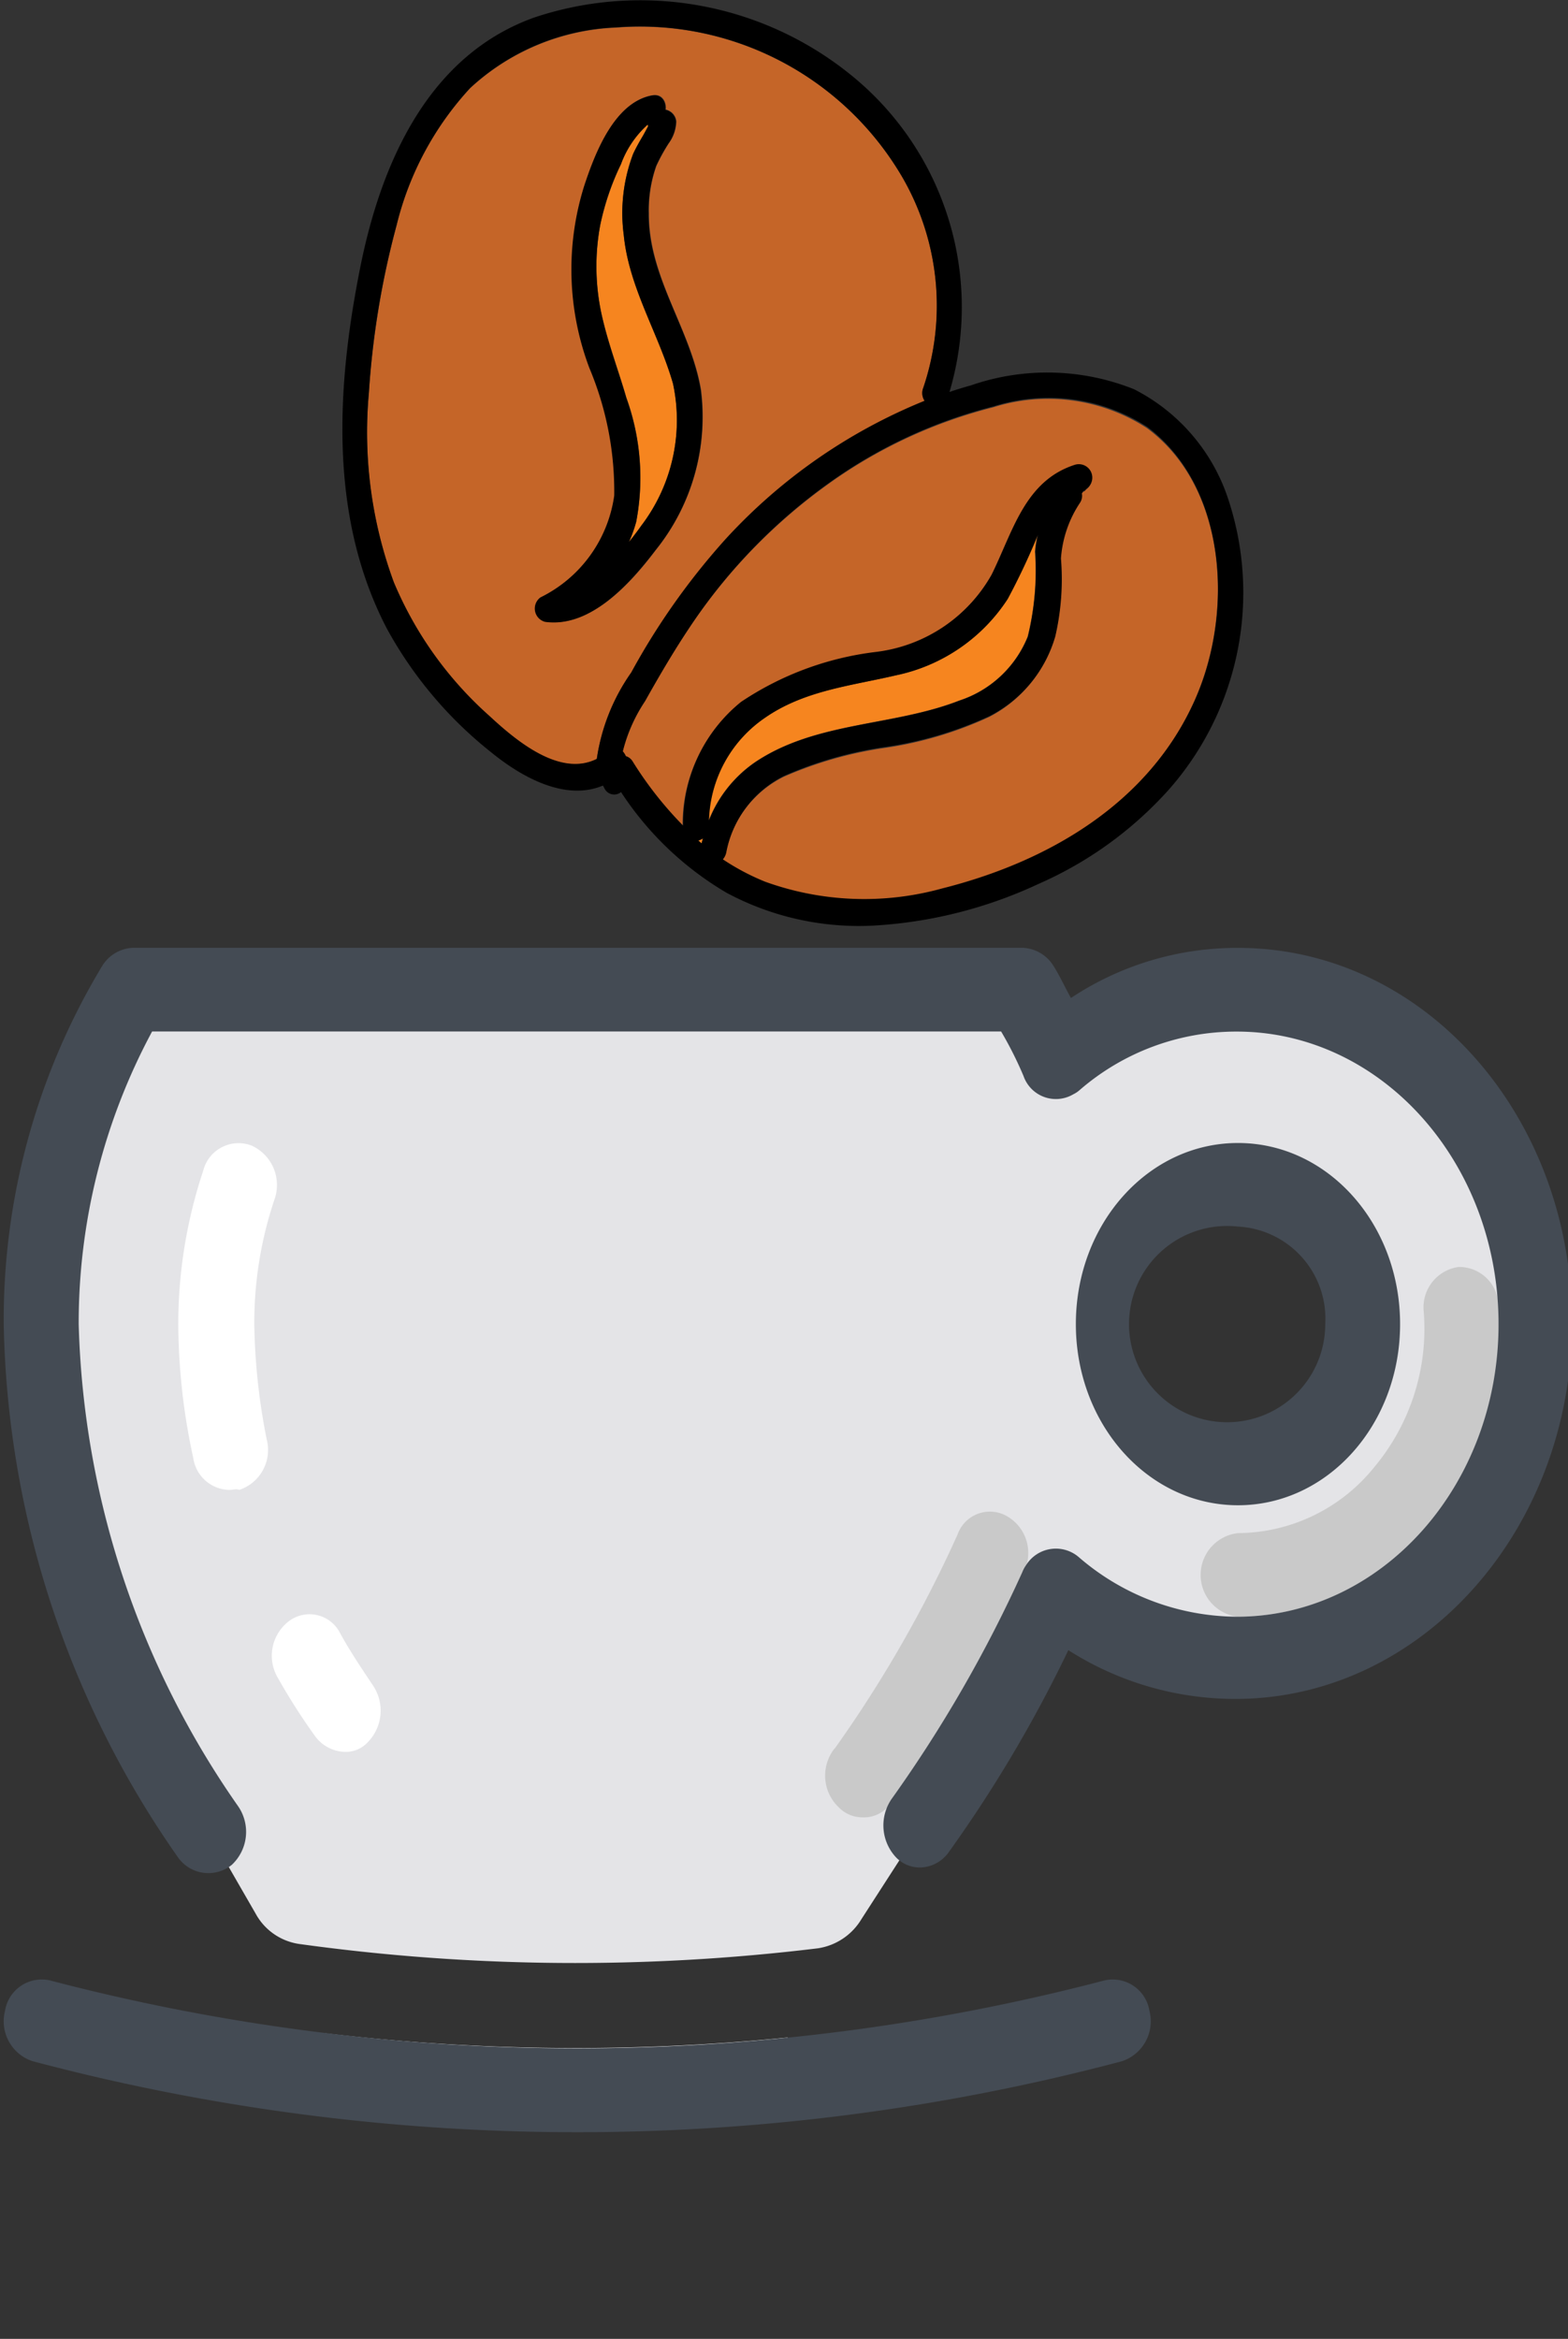 <svg xmlns="http://www.w3.org/2000/svg" xmlns:xlink="http://www.w3.org/1999/xlink" width="59" height="88" viewBox="0 0 59 88"><rect x="0" y="0" width="59" height="88" fill="#333333" stroke="none"/><defs><style>.a,.e{fill:#fff;}.a{stroke:#707070;}.b{clip-path:url(#a);}.c{fill:#e4e4e7;}.d{fill:#c9c9c9;}.f{fill:#444b54;}.g{clip-path:url(#b);}.h{fill:#f6851f;}.i{fill:#c56528;}</style><clipPath id="a"><rect class="a" width="59" height="60" transform="translate(-0.14)"/></clipPath><clipPath id="b"><rect class="a" width="42" height="35" transform="translate(-0.05)"/></clipPath></defs><g transform="translate(-683 -1932)"><g class="b" transform="translate(683.14 1960)"><g transform="translate(0 7.664)"><path class="c" d="M48.664,32.889a10.443,10.443,0,0,0-7.506,2.516,18.943,18.943,0,0,0-1.36-2.569H6.35A24.8,24.8,0,0,0,2.925,45.471,34.306,34.306,0,0,0,9.211,64.554l1.783,3.093A2.231,2.231,0,0,0,12.683,68.8a75.631,75.631,0,0,0,19.468.157,2.31,2.31,0,0,0,1.642-1.1l2.3-3.565a48.174,48.174,0,0,0,5.066-8.86A10.293,10.293,0,0,0,47.961,58c6.474,0,11.634-6.081,11.259-13.369C58.844,38.393,54.247,33.308,48.664,32.889Zm-.7,17.825a5,5,0,0,1-4.691-5.243,5,5,0,0,1,4.691-5.243,5,5,0,0,1,4.691,5.243A5,5,0,0,1,47.961,50.713Z" transform="translate(-1.518 -31.316)"/><path class="d" d="M50.329,68.17a1.237,1.237,0,0,1-.891-.367,1.646,1.646,0,0,1-.188-2.2l.047-.052a47.513,47.513,0,0,0,4.6-8.021,1.289,1.289,0,0,1,1.876-.682,1.594,1.594,0,0,1,.61,2.1,49.131,49.131,0,0,1-4.926,8.6l-.047.052A1.223,1.223,0,0,1,50.329,68.17Zm14.12-7.549a1.583,1.583,0,0,1,0-3.146,6.628,6.628,0,0,0,5.113-2.464,8.113,8.113,0,0,0,1.876-5.872,1.533,1.533,0,0,1,1.314-1.678,1.482,1.482,0,0,1,1.5,1.468A11.36,11.36,0,0,1,71.58,57.16,9.206,9.206,0,0,1,64.449,60.62Z" transform="translate(-18.007 -35.456)"/><path class="e" d="M35.925,89.52,37,87.842a80.494,80.494,0,0,1-17.4-.157l.938,1.625Z" transform="translate(-7.496 -46.845)"/><path class="f" d="M69.723,54.585c-3.378,0-6.1-3.041-6.1-6.815s2.721-6.815,6.1-6.815,6.1,3.041,6.1,6.815S73.1,54.585,69.723,54.585Zm0-10.485a3.692,3.692,0,1,0,3.284,3.67A3.471,3.471,0,0,0,69.723,44.1Z" transform="translate(-23.281 -33.614)"/><path class="f" d="M47.174,30.715A11.293,11.293,0,0,0,40.888,32.6c-.235-.419-.422-.839-.657-1.206a1.427,1.427,0,0,0-1.173-.682H5.61a1.427,1.427,0,0,0-1.173.682A25.763,25.763,0,0,0,.731,44.87,36.062,36.062,0,0,0,7.3,64.95a1.4,1.4,0,0,0,2.017.262,1.7,1.7,0,0,0,.235-2.2,33.154,33.154,0,0,1-6-18.139A23.172,23.172,0,0,1,6.314,33.861H38.261a14.042,14.042,0,0,1,.844,1.678,1.289,1.289,0,0,0,1.876.682,1.012,1.012,0,0,0,.235-.157,8.992,8.992,0,0,1,5.911-2.2c5.442,0,9.851,4.928,9.851,11.009S52.569,55.88,47.127,55.88a9.168,9.168,0,0,1-5.958-2.254,1.321,1.321,0,0,0-1.97.315,1.179,1.179,0,0,0-.141.262h0a50.619,50.619,0,0,1-4.926,8.545,1.757,1.757,0,0,0,.188,2.2,1.237,1.237,0,0,0,.891.367,1.351,1.351,0,0,0,1.079-.577,50.45,50.45,0,0,0,4.5-7.6,11.674,11.674,0,0,0,6.286,1.835c6.99,0,12.666-6.344,12.666-14.155S54.164,30.715,47.174,30.715Z" transform="translate(-0.731 -30.715)"/><path class="f" d="M22.314,90.6a79.851,79.851,0,0,1-20.5-2.674A1.581,1.581,0,0,1,.781,86.041,1.4,1.4,0,0,1,2.47,84.888a78.314,78.314,0,0,0,39.687,0,1.4,1.4,0,0,1,1.689,1.153,1.581,1.581,0,0,1-1.032,1.887A79.851,79.851,0,0,1,22.314,90.6Z" transform="translate(-0.734 -46.04)"/><g transform="translate(10.095 25.07)"><path class="e" d="M19.228,70.867A1.437,1.437,0,0,1,18.1,70.29a23.722,23.722,0,0,1-1.407-2.2,1.638,1.638,0,0,1,.422-2.149,1.288,1.288,0,0,1,1.923.472c.375.682.8,1.311,1.22,1.94a1.7,1.7,0,0,1-.235,2.2A1.11,1.11,0,0,1,19.228,70.867Z" transform="translate(-16.469 -65.687)"/></g><g transform="translate(6.568 7.34)"><path class="e" d="M12.893,54.008a1.4,1.4,0,0,1-1.36-1.206,24.1,24.1,0,0,1-.563-5.033A18.259,18.259,0,0,1,11.908,42a1.37,1.37,0,0,1,1.83-.944,1.629,1.629,0,0,1,.844,2.045,14.561,14.561,0,0,0-.751,4.718,23.749,23.749,0,0,0,.469,4.3,1.581,1.581,0,0,1-1.032,1.887C13.128,53.956,13.034,54.008,12.893,54.008Z" transform="translate(-10.97 -40.954)"/></g></g></g><g class="g" transform="translate(692.05 1932)"><g transform="translate(3.833)"><path class="h" d="M24.444,45.847l.132.11.053-.192A.55.55,0,0,1,24.444,45.847Z" transform="translate(-11.058 -14.223)"/><path class="i" d="M29.8,22.539a9.646,9.646,0,0,0-.812-7.971A11.427,11.427,0,0,0,18.238,8.976a8.605,8.605,0,0,0-5.489,2.279,11.562,11.562,0,0,0-2.771,5.171A32.5,32.5,0,0,0,8.937,22.74a16.2,16.2,0,0,0,.935,7.111,13.935,13.935,0,0,0,3.6,5.034c1.015.933,2.656,2.315,4.042,1.611a7.439,7.439,0,0,1,1.3-3.24,26.355,26.355,0,0,1,3.548-5.015,20.7,20.7,0,0,1,7.492-5.207A.535.535,0,0,1,29.8,22.539ZM19.739,28.625c-.944,1.254-2.453,2.938-4.157,2.7a.516.516,0,0,1-.177-.915,5.058,5.058,0,0,0,2.78-3.835,11.96,11.96,0,0,0-.935-4.8,10.552,10.552,0,0,1-.194-6.855c.406-1.245,1.138-3.157,2.559-3.4.353-.064.53.247.494.54a.5.5,0,0,1,.4.448,1.461,1.461,0,0,1-.282.815,7.128,7.128,0,0,0-.468.851,4.908,4.908,0,0,0-.282,1.785c-.018,2.416,1.562,4.329,1.959,6.635A8.012,8.012,0,0,1,19.739,28.625Z" transform="translate(-7.941 -7.937)"/><path class="h" d="M22.541,23.124c-.547-1.885-1.659-3.606-1.853-5.592a6.27,6.27,0,0,1,.353-3.048,7.58,7.58,0,0,1,.379-.7c.062-.11.124-.22.185-.339-.009-.018-.009-.046-.018-.064a3.67,3.67,0,0,0-1.006,1.492,10.242,10.242,0,0,0-.777,2.288,8.4,8.4,0,0,0,.1,3.569c.238,1,.6,1.949.883,2.929a8.856,8.856,0,0,1,.371,4.667,5.118,5.118,0,0,1-.274.76q.252-.3.477-.631A6.553,6.553,0,0,0,22.541,23.124Zm13.723,5.692a26.1,26.1,0,0,1-1.138,2.416,6.626,6.626,0,0,1-4.2,2.874c-1.7.394-3.459.567-4.951,1.611a4.808,4.808,0,0,0-2.092,3.853,4.779,4.779,0,0,1,1.747-2.2c2.295-1.538,5.189-1.345,7.678-2.315a4.167,4.167,0,0,0,2.577-2.407,10.22,10.22,0,0,0,.274-3.194A3.581,3.581,0,0,1,36.264,28.816Z" transform="translate(-10.1 -8.696)"/><path class="i" d="M40.612,26.928a6.846,6.846,0,0,0-5.78-.778,18.362,18.362,0,0,0-6.2,2.883,20.939,20.939,0,0,0-5.066,5.162,34.916,34.916,0,0,0-1.853,3.038,6.34,6.34,0,0,0-.838,1.894.49.49,0,0,1,.115.183.449.449,0,0,1,.256.2,13.765,13.765,0,0,0,1.9,2.416,5.885,5.885,0,0,1,2.18-4.658,11.484,11.484,0,0,1,5.057-1.876,5.856,5.856,0,0,0,4.377-2.919c.812-1.629,1.244-3.523,3.133-4.127a.506.506,0,0,1,.432.9c-.079.092-.106.1-.1.055a.552.552,0,0,1-.079.119.5.5,0,0,1-.053.329,4.3,4.3,0,0,0-.732,2.123,9.327,9.327,0,0,1-.212,2.929,4.923,4.923,0,0,1-2.471,3,14.206,14.206,0,0,1-3.909,1.162,14.643,14.643,0,0,0-3.821,1.089,4.05,4.05,0,0,0-2.18,2.883.537.537,0,0,1-.132.256,8.306,8.306,0,0,0,1.589.842,10.9,10.9,0,0,0,6.663.256c3.936-.988,7.792-3.176,9.54-7.148C43.877,33.865,43.63,29.151,40.612,26.928Z" transform="translate(-10.344 -10.825)"/><path d="M40.983,26.35A7.139,7.139,0,0,0,37.5,22.378a8.783,8.783,0,0,0-6.151-.146c-.265.073-.538.156-.8.247A11.232,11.232,0,0,0,26.765,10.49a12.586,12.586,0,0,0-11.843-2.1c-3.962,1.419-5.754,5.427-6.548,9.417C7.474,22.323,7.2,27.2,9.38,31.383A15.3,15.3,0,0,0,13.3,36.032c1.165.952,2.8,1.849,4.21,1.254.018.037.035.064.053.1a.407.407,0,0,0,.627.146,12.018,12.018,0,0,0,3.971,3.789,10.534,10.534,0,0,0,5.666,1.226,16.9,16.9,0,0,0,6.063-1.556A14.283,14.283,0,0,0,38.8,37.442,11.205,11.205,0,0,0,40.983,26.35Zm-23.7,9.93c-1.386.7-3.027-.668-4.042-1.611a13.935,13.935,0,0,1-3.6-5.034A16.353,16.353,0,0,1,8.7,22.524,31.843,31.843,0,0,1,9.742,16.21a11.747,11.747,0,0,1,2.771-5.171A8.557,8.557,0,0,1,18,8.76a11.444,11.444,0,0,1,10.749,5.592,9.646,9.646,0,0,1,.812,7.971.514.514,0,0,0,.053.485,20.7,20.7,0,0,0-7.492,5.207,26.355,26.355,0,0,0-3.548,5.015A7.52,7.52,0,0,0,17.279,36.28Zm3.945,3.185-.132-.11a.626.626,0,0,0,.177-.082A1.509,1.509,0,0,0,21.223,39.464ZM33.5,31.685a4.186,4.186,0,0,1-2.577,2.407c-2.5.979-5.383.778-7.678,2.315A4.779,4.779,0,0,0,21.5,38.6a4.832,4.832,0,0,1,2.092-3.853c1.491-1.043,3.248-1.208,4.951-1.611a6.614,6.614,0,0,0,4.2-2.874,26.1,26.1,0,0,0,1.138-2.416,3.592,3.592,0,0,0-.1.641A10.78,10.78,0,0,1,33.5,31.685Zm6.31,2.325c-1.747,3.972-5.6,6.159-9.54,7.148a10.97,10.97,0,0,1-6.663-.256,8.853,8.853,0,0,1-1.589-.842.537.537,0,0,0,.132-.256,4.05,4.05,0,0,1,2.18-2.883,14.643,14.643,0,0,1,3.821-1.089,14.206,14.206,0,0,0,3.909-1.162,4.894,4.894,0,0,0,2.471-3,9.575,9.575,0,0,0,.212-2.929,4.361,4.361,0,0,1,.732-2.123.454.454,0,0,0,.053-.329.551.551,0,0,0,.079-.119c-.009.055.018.037.1-.055a.506.506,0,0,0-.432-.9c-1.889.6-2.33,2.5-3.133,4.127a5.8,5.8,0,0,1-4.377,2.919,11.6,11.6,0,0,0-5.057,1.876,5.872,5.872,0,0,0-2.18,4.658,13.842,13.842,0,0,1-1.9-2.416.449.449,0,0,0-.256-.2A.635.635,0,0,0,18.258,36,5.926,5.926,0,0,1,19.1,34.1c.582-1.034,1.183-2.059,1.853-3.038A20.786,20.786,0,0,1,26.015,25.9a18.362,18.362,0,0,1,6.2-2.883,6.841,6.841,0,0,1,5.78.778C40.991,26.057,41.238,30.77,39.809,34.01Z" transform="translate(-7.705 -7.73)"/><path d="M23,23.134c-.388-2.315-1.977-4.228-1.959-6.635a5.1,5.1,0,0,1,.282-1.785,6.629,6.629,0,0,1,.468-.851,1.461,1.461,0,0,0,.282-.815.5.5,0,0,0-.4-.448c.035-.293-.141-.595-.494-.54-1.421.256-2.153,2.169-2.559,3.4a10.5,10.5,0,0,0,.194,6.855,11.96,11.96,0,0,1,.935,4.8,5.053,5.053,0,0,1-2.78,3.835.517.517,0,0,0,.177.915c1.7.238,3.2-1.446,4.157-2.7A7.96,7.96,0,0,0,23,23.134Zm-2.224,5.1q-.225.316-.477.631a5.118,5.118,0,0,0,.274-.76,8.863,8.863,0,0,0-.371-4.667c-.282-.979-.644-1.931-.882-2.929a8.541,8.541,0,0,1-.1-3.569A9.557,9.557,0,0,1,20,14.651a3.732,3.732,0,0,1,1.006-1.492c.009.018.009.046.018.064-.062.11-.124.229-.185.339-.132.229-.265.448-.379.7a6.27,6.27,0,0,0-.353,3.048c.194,1.986,1.315,3.706,1.853,5.592A6.553,6.553,0,0,1,20.779,28.232Z" transform="translate(-9.52 -8.468)"/></g></g></g></svg>
